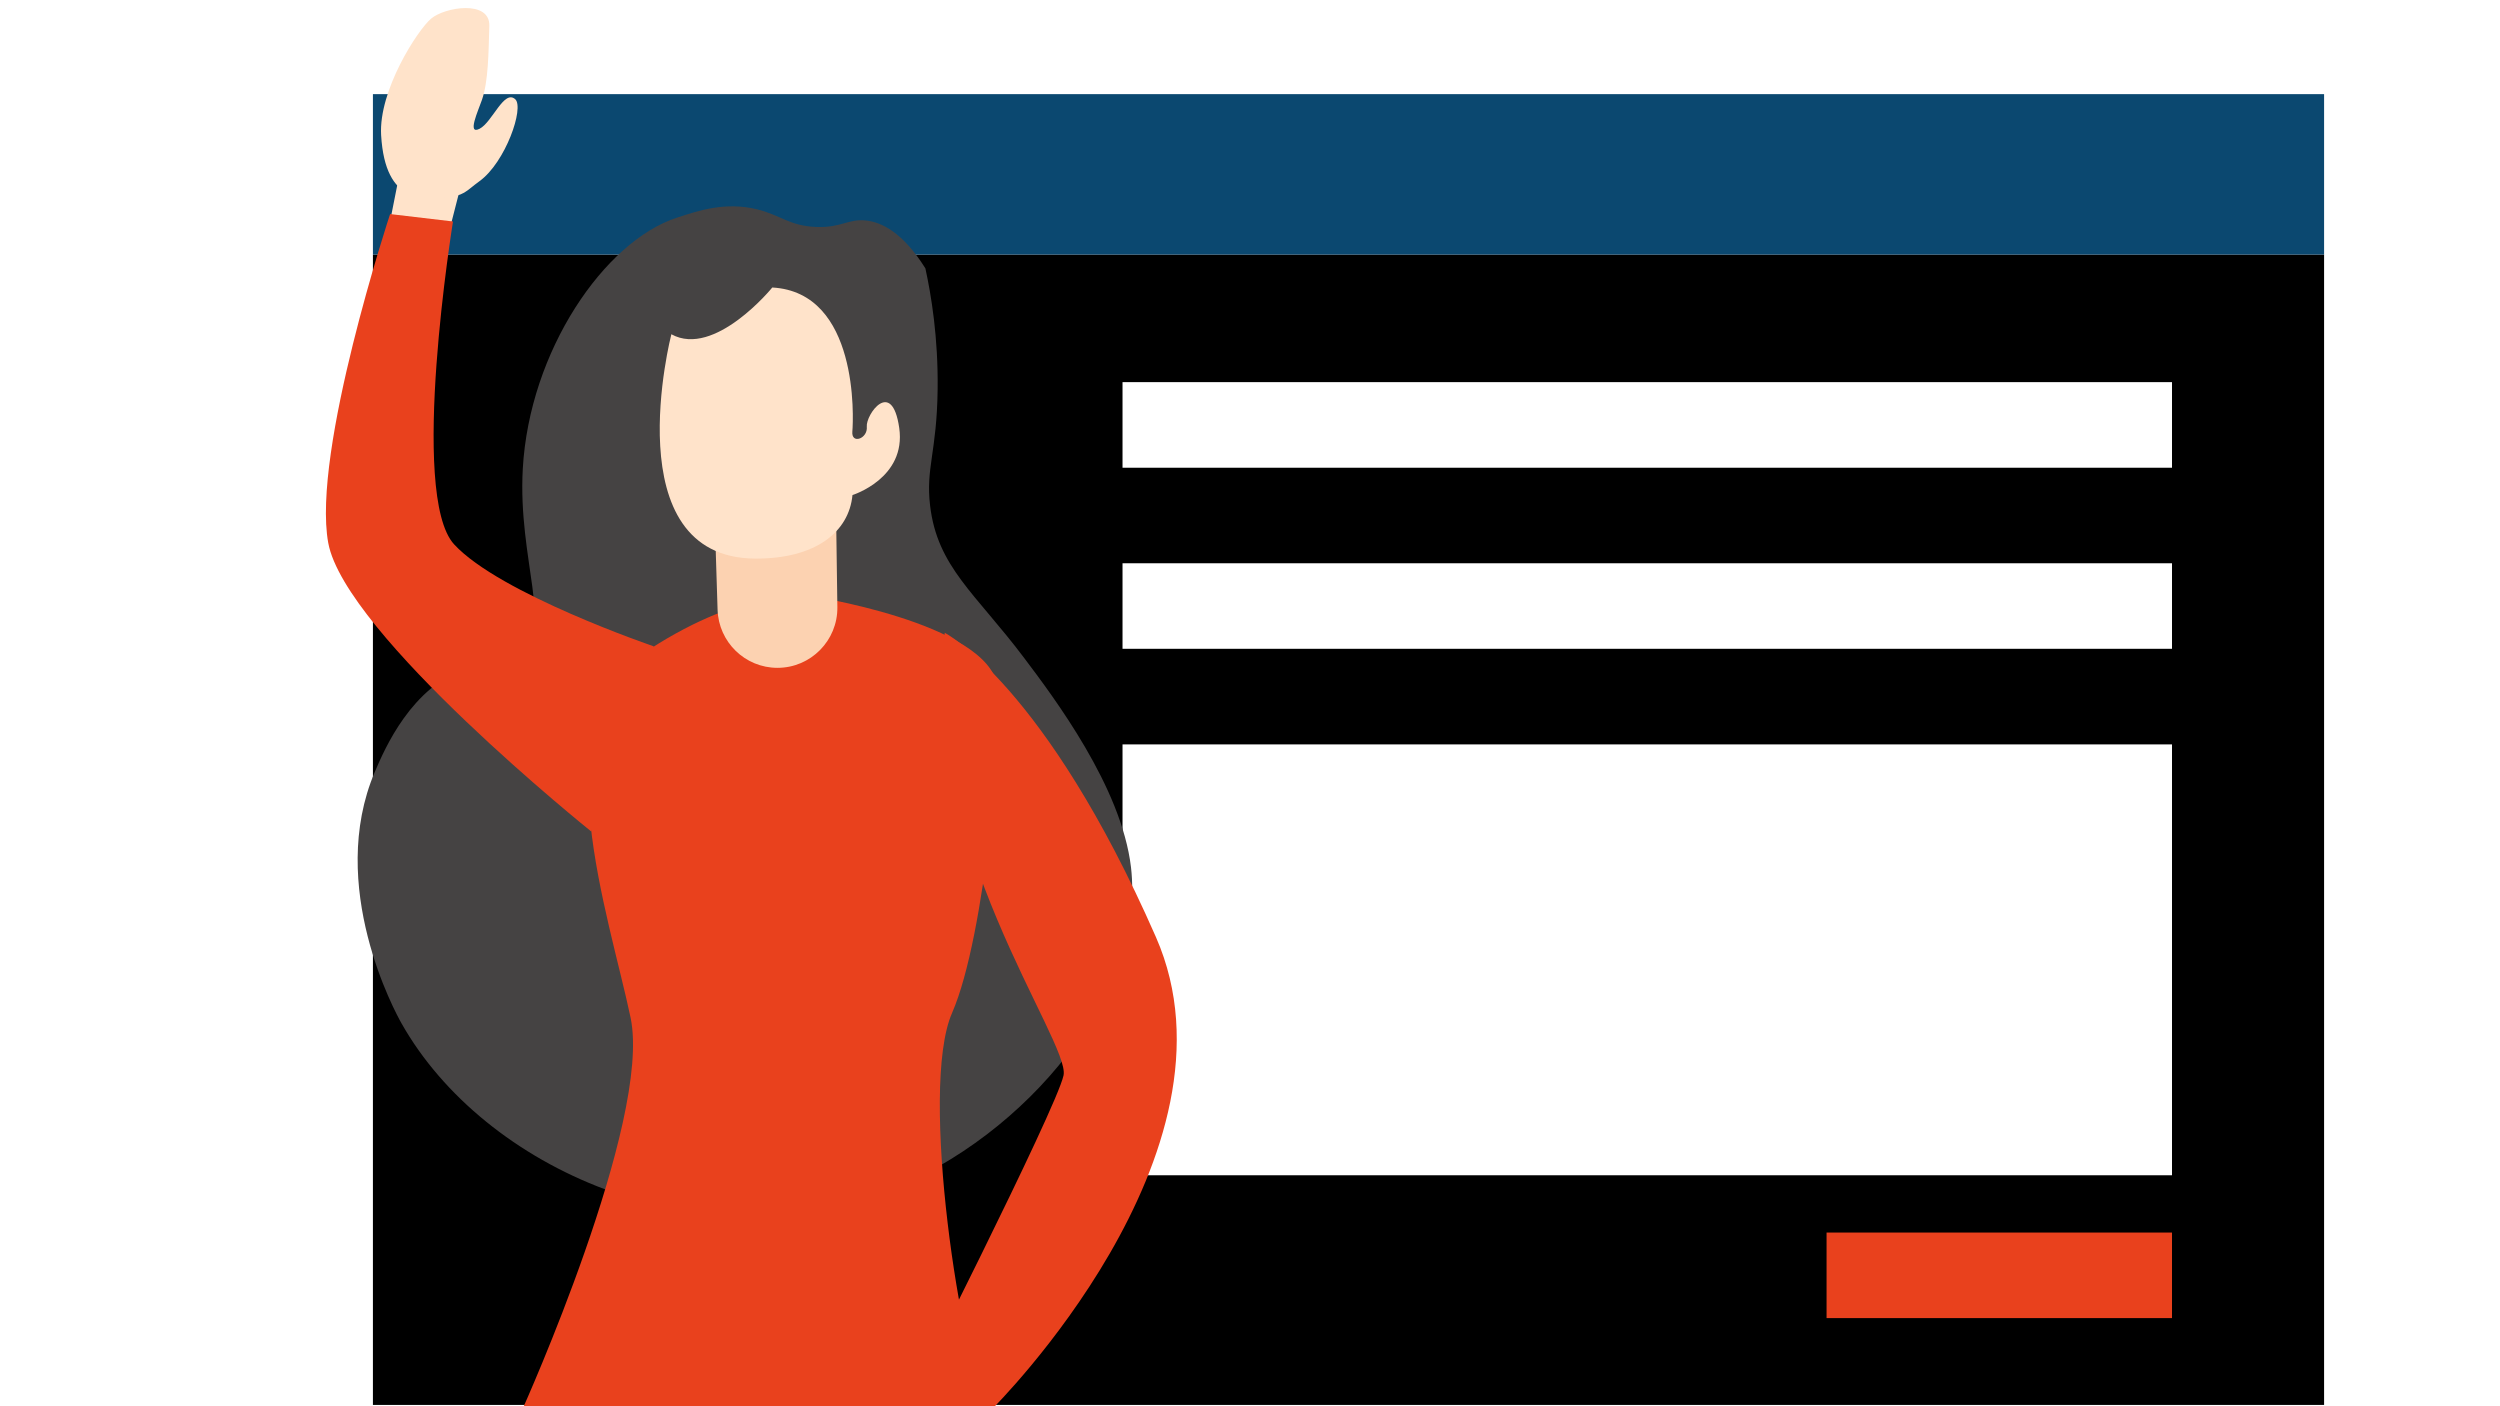 <svg xmlns="http://www.w3.org/2000/svg" xmlns:xlink="http://www.w3.org/1999/xlink" version="1.1" id="Contact_Us" x="0px" y="0px" viewBox="0 0 1920 1080" style="enable-background:new 0 0 1920 1080;" xml:space="preserve">
<style xmlns="http://www.w3.org/2000/svg" type="text/css">
	<!-- .st0{fill:#CCE9FF;} -->
	.st1{fill:#0B4870;}
	.st2{fill:#e9411d;}
	.st3{fill:#454343;}
	.st4{fill:#FCD2B1;}
	.st5{fill:#FFE3CA;}
</style>
<path xmlns="http://www.w3.org/2000/svg" class="st0" d="M286.4,195.5v883.5h1498.5V195.5H286.4z M1668.1,902.6h-806V571.7h806V902.6z M1668.1,498.3h-806v-65.7h806  V498.3z M1668.1,359.2h-806v-65.7h806V359.2z"/>
<rect xmlns="http://www.w3.org/2000/svg" x="286.4" y="72.3" class="st1" width="1498.5" height="123.2"/>
<rect xmlns="http://www.w3.org/2000/svg" x="1402.8" y="946.6" class="st2" width="265.3" height="65.7"/>
<g xmlns="http://www.w3.org/2000/svg">
	<path class="st3" d="M710.7,206.1c4.5,20.7,9.9,53.1,9.4,93c-0.6,48.2-9.2,60.3-5.8,89.1c5.5,47.2,34.8,67.4,72.1,116.9   c23.2,30.8,74.9,99.3,82.2,160.9c11.2,94.8-79.4,206.5-187,248.6c-143.9,56.2-309.8-16.4-373.2-128.6   c-4.6-8.1-57.9-105.6-20.5-193.3c7.6-17.7,28.1-65.6,71.2-79.8c20.1-6.6,29.4,0,40.2-8.8c26.3-21.6-1.7-73.6,2.2-144.1   c5.1-90.6,62.7-174.6,118.3-192.8c16.9-5.6,37.4-12.3,61.4-6.5c18.1,4.4,25.1,12.8,45.5,13.6c19.7,0.8,24.7-6.6,38.9-4.9   C676.8,170.8,693,177.9,710.7,206.1z"/>
	<path class="st2" d="M618.8,457.1c0,0,140,20.7,147.4,70.2c4.2,28.3-9.2,191.6-35,250.6c-25.8,59,7.4,269,27.6,304H401.4   c0,0,99.5-221.1,82.9-300.3c-16.6-79.2-68.2-226.6,7.4-278.2S618.8,457.1,618.8,457.1z"/>
	<path class="st4" d="M548.8,394.9l2.3,73.4c0.8,24.8,21.1,44.6,46,44.6h0c25.6,0,46.3-21,46-46.6l-1.2-87L548.8,394.9z"/>
	<path class="st5" d="M515.6,256.7c0,0-44.3,171.8,64.5,172.3c46.1,0.2,71.9-20.3,74.6-48.8c0,0,41.5-12.9,35.9-51.6   s-25.8-10.1-24.9-0.9s-12,13.8-11.1,3.7s5-106.9-61.5-110.6C593.2,220.8,548.8,275.1,515.6,256.7z"/>
	<path class="st2" d="M725.6,486c0,0,77.1,39.8,162.2,233.8c72.5,165.4-125.6,362.1-125.6,362.1h-67.7c0,0,116.8-230.2,122.3-256   C822.3,800.1,705.6,645.2,725.6,486z"/>
	<polygon class="st5" points="299.5,170.4 310,117.4 358.1,126.3 342.9,185.7  "/>
	<path class="st5" d="M292.7,103.8c-2-34.3,27.9-80.6,38.4-89.5s45.3-14.6,44.7,5.6c-0.6,20.2-0.7,42.7-5.7,56.9   c-2.9,8.4-11.6,27.1-1.8,22.1s18.8-30.5,27.4-22.7c7.1,6.5-7.5,48.5-27.4,62.9c-11,8-11.6,11.5-26.7,12.3   C326.5,152.2,295.9,158.2,292.7,103.8z"/>
	<path class="st2" d="M299.6,164.4c0,0-60.4,182.6-47.5,252.6s202,221.6,202,221.6l48-142.2c0,0-118.3-40.3-153.3-78.3   s-0.9-248-0.9-248L299.6,164.4z"/>
	<line class="st3" x1="-574" y1="-78.1" x2="-574" y2="-78.1"/>
</g>
</svg>
